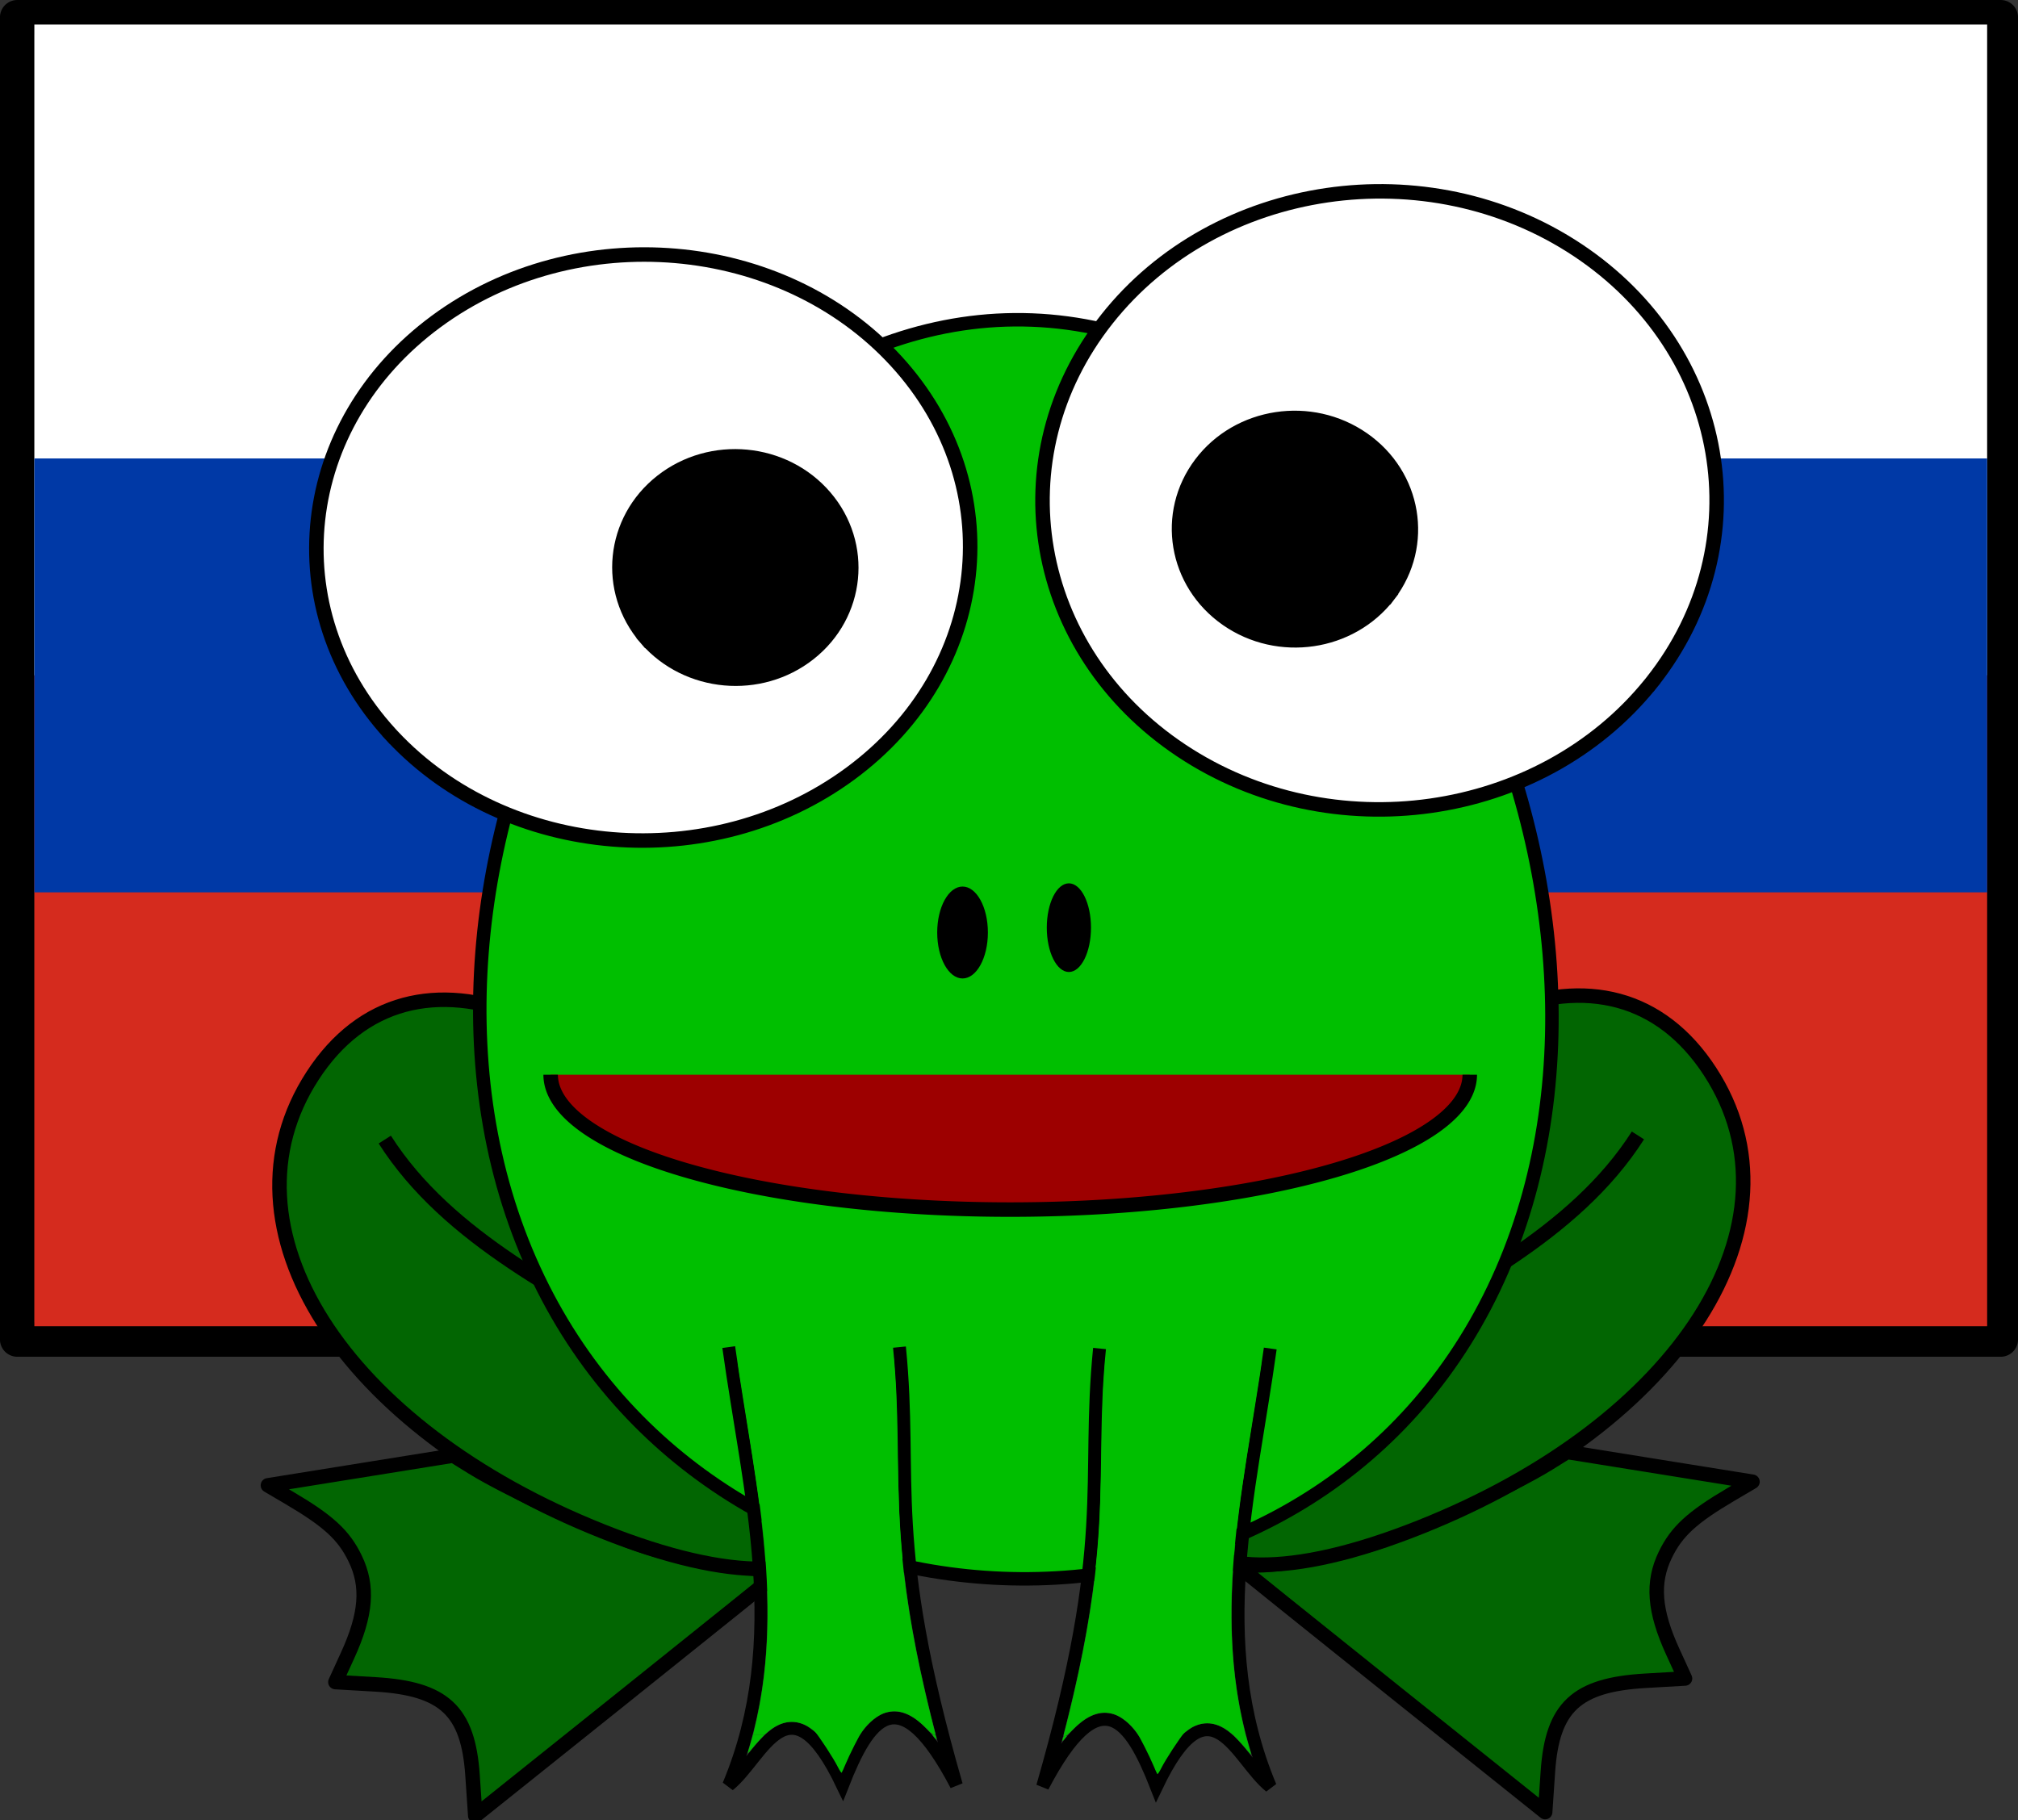 <?xml version="1.0" encoding="UTF-8" standalone="no"?>
<!-- Created with Inkscape (http://www.inkscape.org/) -->

<svg
   xmlns:dc="http://purl.org/dc/elements/1.1/"
   xmlns:cc="http://creativecommons.org/ns#"
   xmlns:rdf="http://www.w3.org/1999/02/22-rdf-syntax-ns#"
   xmlns:svg="http://www.w3.org/2000/svg"
   xmlns="http://www.w3.org/2000/svg"
   xmlns:sodipodi="http://sodipodi.sourceforge.net/DTD/sodipodi-0.dtd"
   xmlns:inkscape="http://www.inkscape.org/namespaces/inkscape"
   width="591.844"
   height="533.96"
   viewBox="0 0 591.844 533.96"
   id="svg4155"
   version="1.1"
   inkscape:version="0.91 r13725"
   sodipodi:docname="ic_launcher.svg"
   inkscape:export-filename="/home/derwin/Documents/Android/Appy Talk/Graphics/launcher/res/xhdpi/ic_launcher.png"
   inkscape:export-xdpi="15"
   inkscape:export-ydpi="15">
  <rect x="0" y="0" width="591.844" height="533.96" fill="#333333" stroke="none"/>
  <defs
     id="defs4157" />
  <sodipodi:namedview
     id="base"
     pagecolor="#ffffff"
     bordercolor="#666666"
     borderopacity="1.0"
     inkscape:pageopacity="0"
     inkscape:pageshadow="2"
     inkscape:zoom="0.19946684"
     inkscape:cx="-369.12281"
     inkscape:cy="165.5797"
     inkscape:document-units="px"
     inkscape:current-layer="layer1"
     showgrid="false"
     fit-margin-top="0"
     fit-margin-left="0"
     fit-margin-right="0"
     fit-margin-bottom="0"
     inkscape:window-width="1362"
     inkscape:window-height="668"
     inkscape:window-x="75"
     inkscape:window-y="34"
     inkscape:window-maximized="0"
     units="px"
     width="144px" />
  <g
     inkscape:label="Layer 1"
     inkscape:groupmode="layer"
     id="layer1"
     transform="translate(162.099,869.79)">
    <rect
       style="fill:none;stroke:#000000;stroke-width:10.152;stroke-linejoin:round;stroke-miterlimit:4;stroke-dasharray:none;stroke-opacity:1"
       id="rect3981"
       width="581.71"
       height="387.807"
       x="-157.035"
       y="-864.71" />
    <g
       id="g3140"
       transform="matrix(63.635,0,0,63.635,-152.022,-862.588)"
       style="stroke:none">
      <rect
         id="rect3128"
         height="3"
         width="9"
         x="0"
         y="0"
         style="fill:#ffffff;stroke:none" />
      <rect
         id="rect3130"
         height="3"
         width="9"
         y="3"
         x="0"
         style="fill:#d52b1e;stroke:none" />
      <rect
         id="rect3132"
         height="2"
         width="9"
         y="2"
         x="0"
         style="fill:#0039a6;stroke:none" />
    </g>
    <g
       transform="matrix(0.304,0,0,0.304,-95.998,-824.975)"
       id="layer1-1"
       inkscape:label="Layer 1">
      <g
         id="g3511"
         transform="matrix(13.992,0,0,13.992,3344.725,1225.15)">
        <g
           id="g3484"
           transform="translate(37.656,0)">
          <path
             inkscape:connector-curvature="0"
             id="path4761-9"
             d="m -196.31,18.378 c -5.834,-4.667 -10.686,-8.57 -10.783,-8.674 -0.097,-0.103 0.176,-0.079 0.608,0.053 1.145,0.352 5.558,-0.345 8.974,-1.416 2.904,-0.911 9.473,-3.92 12.034,-5.513 l 1.287,-0.8 6.391,1.027 6.391,1.027 -1.491,0.878 c -2.686,1.583 -3.742,2.555 -4.523,4.168 -0.924,1.909 -0.773,3.857 0.519,6.679 l 0.843,1.842 -2.74,0.159 c -4.759,0.275 -6.413,1.82 -6.715,6.269 l -0.189,2.787 -10.607,-8.486 z"
             style="fill:#026602;fill-opacity:1;fill-rule:evenodd;stroke:#000000;stroke-linecap:square;stroke-linejoin:round;stroke-opacity:1" />
          <path
             style="fill:#026602;fill-rule:evenodd;stroke:#000000;stroke-width:1;stroke-linecap:square;stroke-linejoin:round"
             inkscape:connector-curvature="0"
             id="imagebot_10-36"
             d="m -174.334,-24.205 c -6.785,-10.437 -20.917,-4.811 -32.117,12.786 -11.201,17.599 -5.869,25.798 12.118,18.638 17.986,-7.161 26.785,-20.987 19.999,-31.423 z" />
          <path
             inkscape:connector-curvature="0"
             id="path4761-0-4"
             d="m -248.866,18.626 c 5.834,-4.667 10.686,-8.57 10.783,-8.674 0.097,-0.103 -0.176,-0.079 -0.608,0.053 -1.145,0.352 -5.558,-0.345 -8.974,-1.416 -2.904,-0.911 -9.473,-3.92 -12.034,-5.513 l -1.287,-0.8 -6.391,1.027 -6.391,1.027 1.491,0.878 c 2.686,1.583 3.742,2.555 4.523,4.168 0.924,1.909 0.773,3.857 -0.519,6.679 l -0.843,1.842 2.74,0.159 c 4.759,0.275 6.413,1.82 6.715,6.269 l 0.189,2.787 10.607,-8.486 z"
             style="fill:#026602;fill-opacity:1;fill-rule:evenodd;stroke:#000000;stroke-linecap:square;stroke-linejoin:round;stroke-opacity:1" />
          <path
             style="fill:#026602;fill-rule:evenodd;stroke:#000000;stroke-width:1;stroke-linecap:square;stroke-linejoin:round"
             inkscape:connector-curvature="0"
             id="imagebot_10-3-2"
             d="m -270.684,-23.919 c 6.785,-10.437 20.917,-4.811 32.117,12.786 11.201,17.599 5.869,25.798 -12.118,18.638 -17.986,-7.161 -26.785,-20.987 -19.999,-31.423 z" />
          <path
             sodipodi:nodetypes="cc"
             inkscape:connector-curvature="0"
             id="path4790-59"
             d="m -199.307,-4.798 c 7.561,-4.285 15.635,-8.159 20,-15"
             style="fill:none;stroke:#000000;stroke-width:1px;stroke-linecap:butt;stroke-linejoin:miter;stroke-opacity:1" />
          <path
             sodipodi:nodetypes="cc"
             inkscape:connector-curvature="0"
             id="path4790-5-8"
             d="m -245.711,-4.512 c -7.561,-4.285 -15.635,-8.159 -20,-15"
             style="fill:none;stroke:#000000;stroke-width:1px;stroke-linecap:butt;stroke-linejoin:miter;stroke-opacity:1" />
          <path
             style="fill:#00bf00;fill-rule:evenodd;stroke:#000000;stroke-width:0.928;stroke-linecap:square;stroke-linejoin:round"
             inkscape:connector-curvature="0"
             id="imagebot_7-0"
             d="m -221.075,-76.028 c -26.222,-1.021 -46.829,38.263 -34.343,65.473 12.484,27.213 51.814,28.746 65.552,2.557 13.738,-26.189 -4.989,-67.006 -31.209,-68.03 z" />
          <path
             style="fill:#ffffff;fill-rule:evenodd;stroke:#000000;stroke-width:1;stroke-linecap:square;stroke-linejoin:round"
             inkscape:connector-curvature="0"
             id="imagebot_6-3"
             d="m -265.33,-47.486 c -7.884,-8.609 -6.469,-21.345 3.162,-28.443 9.633,-7.098 23.835,-5.874 31.719,2.737 7.886,8.609 6.471,21.345 -3.162,28.443 -9.565,7.049 -23.65,5.896 -31.576,-2.582" />
          <path
             style="fill-rule:evenodd;stroke:#000000;stroke-width:1;stroke-linecap:square;stroke-linejoin:round"
             inkscape:connector-curvature="0"
             id="imagebot_5-6"
             d="m -247.71,-54.101 c -2.805,-3.276 -2.319,-8.107 1.089,-10.79 3.408,-2.683 8.445,-2.206 11.251,1.068 2.805,3.274 2.319,8.107 -1.089,10.792 -3.384,2.664 -8.38,2.213 -11.199,-1.012" />
          <path
             style="fill:#ffffff;fill-rule:evenodd;stroke:#000000;stroke-width:1;stroke-linecap:square;stroke-linejoin:round"
             inkscape:connector-curvature="0"
             id="imagebot_4-2"
             d="m -178.317,-51.089 c 7.543,-9.529 5.242,-22.854 -5.14,-29.758 -10.385,-6.905 -24.92,-4.778 -32.463,4.754 -7.546,9.529 -5.244,22.854 5.14,29.758 10.312,6.857 24.731,4.812 32.326,-4.582" />
          <path
             style="fill-rule:evenodd;stroke:#000000;stroke-width:1;stroke-linecap:square;stroke-linejoin:round"
             inkscape:connector-curvature="0"
             id="imagebot_3-2"
             d="m -196.479,-57.099 c 2.587,-3.426 1.787,-8.221 -1.79,-10.71 -3.577,-2.49 -8.574,-1.734 -11.161,1.689 -2.587,3.423 -1.787,8.221 1.79,10.713 3.551,2.472 8.509,1.745 11.113,-1.63" />
          <ellipse
             ry="3.057"
             rx="1.524"
             cy="-34.126"
             cx="-218.542"
             id="path4678-0-8"
             style="fill:#000000;fill-opacity:1;fill-rule:evenodd;stroke:none" />
          <ellipse
             ry="3.169"
             rx="1.747"
             cy="-33.792"
             cx="-225.874"
             id="path4678-0-9-3"
             style="fill:#000000;fill-opacity:1;fill-rule:evenodd;stroke:none" />
          <path
             style="fill:none;stroke:#000000;stroke-width:0.889px;stroke-linecap:butt;stroke-linejoin:miter;stroke-opacity:1"
             d="m -241.995,-5.202 c 1.394,10.069 4.211,20.137 0,30.206 2.35,-1.878 4.128,-7.784 7.847,0 1.794,-4.568 3.863,-7.608 7.847,0 -4.883,-16.949 -2.993,-20.864 -3.923,-30.206 l 0,0 0,0 0,0"
             id="path4763-9-9-1"
             inkscape:connector-curvature="0"
             sodipodi:nodetypes="cccccccc" />
          <path
             style="fill:#00bf00;fill-opacity:1;stroke:none"
             d="m -240.214,21.094 c 0.929,-3.826 1.131,-7.979 0.633,-13.004 -0.2,-2.018 -0.439,-3.707 -1.212,-8.552 -0.508,-3.185 -0.59,-3.71 -0.582,-3.718 0.032,-0.034 10.707,-0.439 10.727,-0.407 0.027,0.043 0.1,0.983 0.173,2.225 0.023,0.389 0.062,1.781 0.088,3.094 0.094,4.892 0.158,6.495 0.334,8.353 0.325,3.433 0.948,6.925 1.987,11.131 0.16,0.649 0.303,1.21 0.316,1.246 0.018,0.046 -0.007,0.065 -0.085,0.065 -0.08,0 -0.221,-0.114 -0.524,-0.424 -1.015,-1.039 -1.907,-1.381 -2.845,-1.091 -0.508,0.157 -1.123,0.645 -1.557,1.236 l -0.205,0.28 -1.41,0 -1.41,0 -0.332,-0.267 c -0.182,-0.147 -0.424,-0.314 -0.537,-0.371 -0.873,-0.442 -1.785,-0.29 -2.641,0.44 l -0.231,0.197 -0.396,0 -0.396,0 0.105,-0.431 z"
             id="path4802-5-5-5"
             inkscape:connector-curvature="0" />
          <path
             style="fill:#00bf00;fill-opacity:1;stroke:none"
             d="m -234.468,23.76 c -0.313,-0.625 -1.253,-2.065 -1.669,-2.559 l -0.357,-0.424 1.967,-0.017 c 1.082,-0.009 1.978,-0.006 1.992,0.009 0.014,0.015 -0.072,0.184 -0.19,0.376 -0.306,0.496 -0.939,1.75 -1.212,2.402 -0.127,0.305 -0.25,0.575 -0.273,0.6 -0.022,0.025 -0.139,-0.149 -0.258,-0.387 z"
             id="path4804-1-5-8"
             inkscape:connector-curvature="0" />
          <path
             style="fill:#00bf00;fill-opacity:1;stroke:none"
             d="m -240.668,22.729 c 0.012,-0.043 0.072,-0.246 0.133,-0.453 0.061,-0.207 0.132,-0.46 0.159,-0.563 l 0.049,-0.188 0.403,0 0.403,0 -0.285,0.298 c -0.157,0.164 -0.411,0.452 -0.566,0.641 -0.154,0.188 -0.289,0.343 -0.3,0.343 -0.011,0 -0.009,-0.035 0.003,-0.077 z"
             id="path4806-5-5-84"
             inkscape:connector-curvature="0" />
          <path
             style="fill:#00bf00;fill-opacity:1;stroke:none"
             d="m -227.822,21.704 -0.142,-0.179 0.112,0 c 0.092,0 0.12,0.03 0.157,0.163 0.025,0.09 0.038,0.17 0.029,0.179 -0.009,0.009 -0.079,-0.065 -0.157,-0.163 z"
             id="path4808-7-7-33"
             inkscape:connector-curvature="0" />
          <g
             transform="matrix(-1,0,0,1,-517.286,10.897)"
             id="g4166-4">
            <g
               id="g4159-6">
              <path
                 style="fill:none;stroke:#000000;stroke-width:0.889px;stroke-linecap:butt;stroke-linejoin:miter;stroke-opacity:1"
                 d="m -312.628,-16.002 c 1.394,10.069 4.211,20.137 0,30.206 2.35,-1.878 4.128,-7.784 7.847,0 1.794,-4.567 3.863,-7.608 7.847,0 -4.883,-16.949 -2.993,-20.864 -3.923,-30.206 l 0,0 0,0 0,0"
                 id="path4763-9-9-1-5"
                 inkscape:connector-curvature="0"
                 sodipodi:nodetypes="cccccccc" />
              <path
                 style="fill:#00bf00;fill-opacity:1;stroke:none"
                 d="m -310.848,10.294 c 0.929,-3.826 1.131,-7.979 0.633,-13.004 -0.2,-2.018 -0.439,-3.707 -1.212,-8.552 -0.508,-3.185 -0.59,-3.71 -0.582,-3.718 0.032,-0.034 10.707,-0.439 10.727,-0.407 0.027,0.043 0.1,0.983 0.173,2.225 0.023,0.389 0.062,1.781 0.088,3.094 0.094,4.892 0.158,6.495 0.334,8.353 0.325,3.433 0.948,6.925 1.987,11.13 0.16,0.649 0.303,1.21 0.316,1.246 0.018,0.046 -0.007,0.065 -0.085,0.065 -0.08,0 -0.221,-0.114 -0.524,-0.424 -1.015,-1.039 -1.907,-1.381 -2.845,-1.091 -0.508,0.157 -1.123,0.645 -1.557,1.236 l -0.205,0.28 -1.41,0 -1.41,0 -0.332,-0.267 c -0.182,-0.147 -0.424,-0.314 -0.537,-0.371 -0.873,-0.442 -1.785,-0.29 -2.641,0.44 l -0.231,0.197 -0.396,0 -0.396,0 0.105,-0.431 z"
                 id="path4802-5-5-5-9"
                 inkscape:connector-curvature="0" />
              <path
                 style="fill:#00bf00;fill-opacity:1;stroke:none"
                 d="m -305.101,12.96 c -0.313,-0.625 -1.253,-2.065 -1.669,-2.559 l -0.357,-0.424 1.967,-0.017 c 1.082,-0.009 1.978,-0.006 1.992,0.009 0.014,0.015 -0.072,0.184 -0.19,0.376 -0.306,0.496 -0.939,1.75 -1.212,2.402 -0.127,0.305 -0.25,0.575 -0.273,0.6 -0.022,0.025 -0.139,-0.149 -0.258,-0.387 z"
                 id="path4804-1-5-8-5"
                 inkscape:connector-curvature="0" />
              <path
                 style="fill:#00bf00;fill-opacity:1;stroke:none"
                 d="m -311.302,11.929 c 0.012,-0.043 0.072,-0.246 0.133,-0.453 0.061,-0.207 0.132,-0.46 0.159,-0.563 l 0.049,-0.188 0.403,0 0.403,0 -0.285,0.298 c -0.157,0.164 -0.411,0.452 -0.566,0.641 -0.154,0.188 -0.289,0.343 -0.3,0.343 -0.011,0 -0.009,-0.035 0.003,-0.077 z"
                 id="path4806-5-5-84-7"
                 inkscape:connector-curvature="0" />
              <path
                 style="fill:#00bf00;fill-opacity:1;stroke:none"
                 d="m -298.456,10.903 -0.142,-0.179 0.112,0 c 0.092,0 0.12,0.03 0.157,0.163 0.025,0.09 0.038,0.17 0.029,0.179 -0.009,0.009 -0.079,-0.065 -0.157,-0.163 z"
                 id="path4808-7-7-33-4"
                 inkscape:connector-curvature="0" />
            </g>
          </g>
        </g>
        <path
           sodipodi:type="arc"
           style="fill:#9d0000;fill-opacity:1;stroke:#000000;stroke-opacity:1"
           id="path3136"
           sodipodi:cx="-184.93211"
           sodipodi:cy="-23.986073"
           sodipodi:rx="31.686136"
           sodipodi:ry="9.3009052"
           d="m -153.246,-23.986 a 31.686,9.301 0 0 1 -15.843,8.055 31.686,9.301 0 0 1 -31.686,0 31.686,9.301 0 0 1 -15.843,-8.055"
           sodipodi:start="0"
           sodipodi:end="3.1415927"
           sodipodi:open="true" />
      </g>
    </g>
  </g>
</svg>

